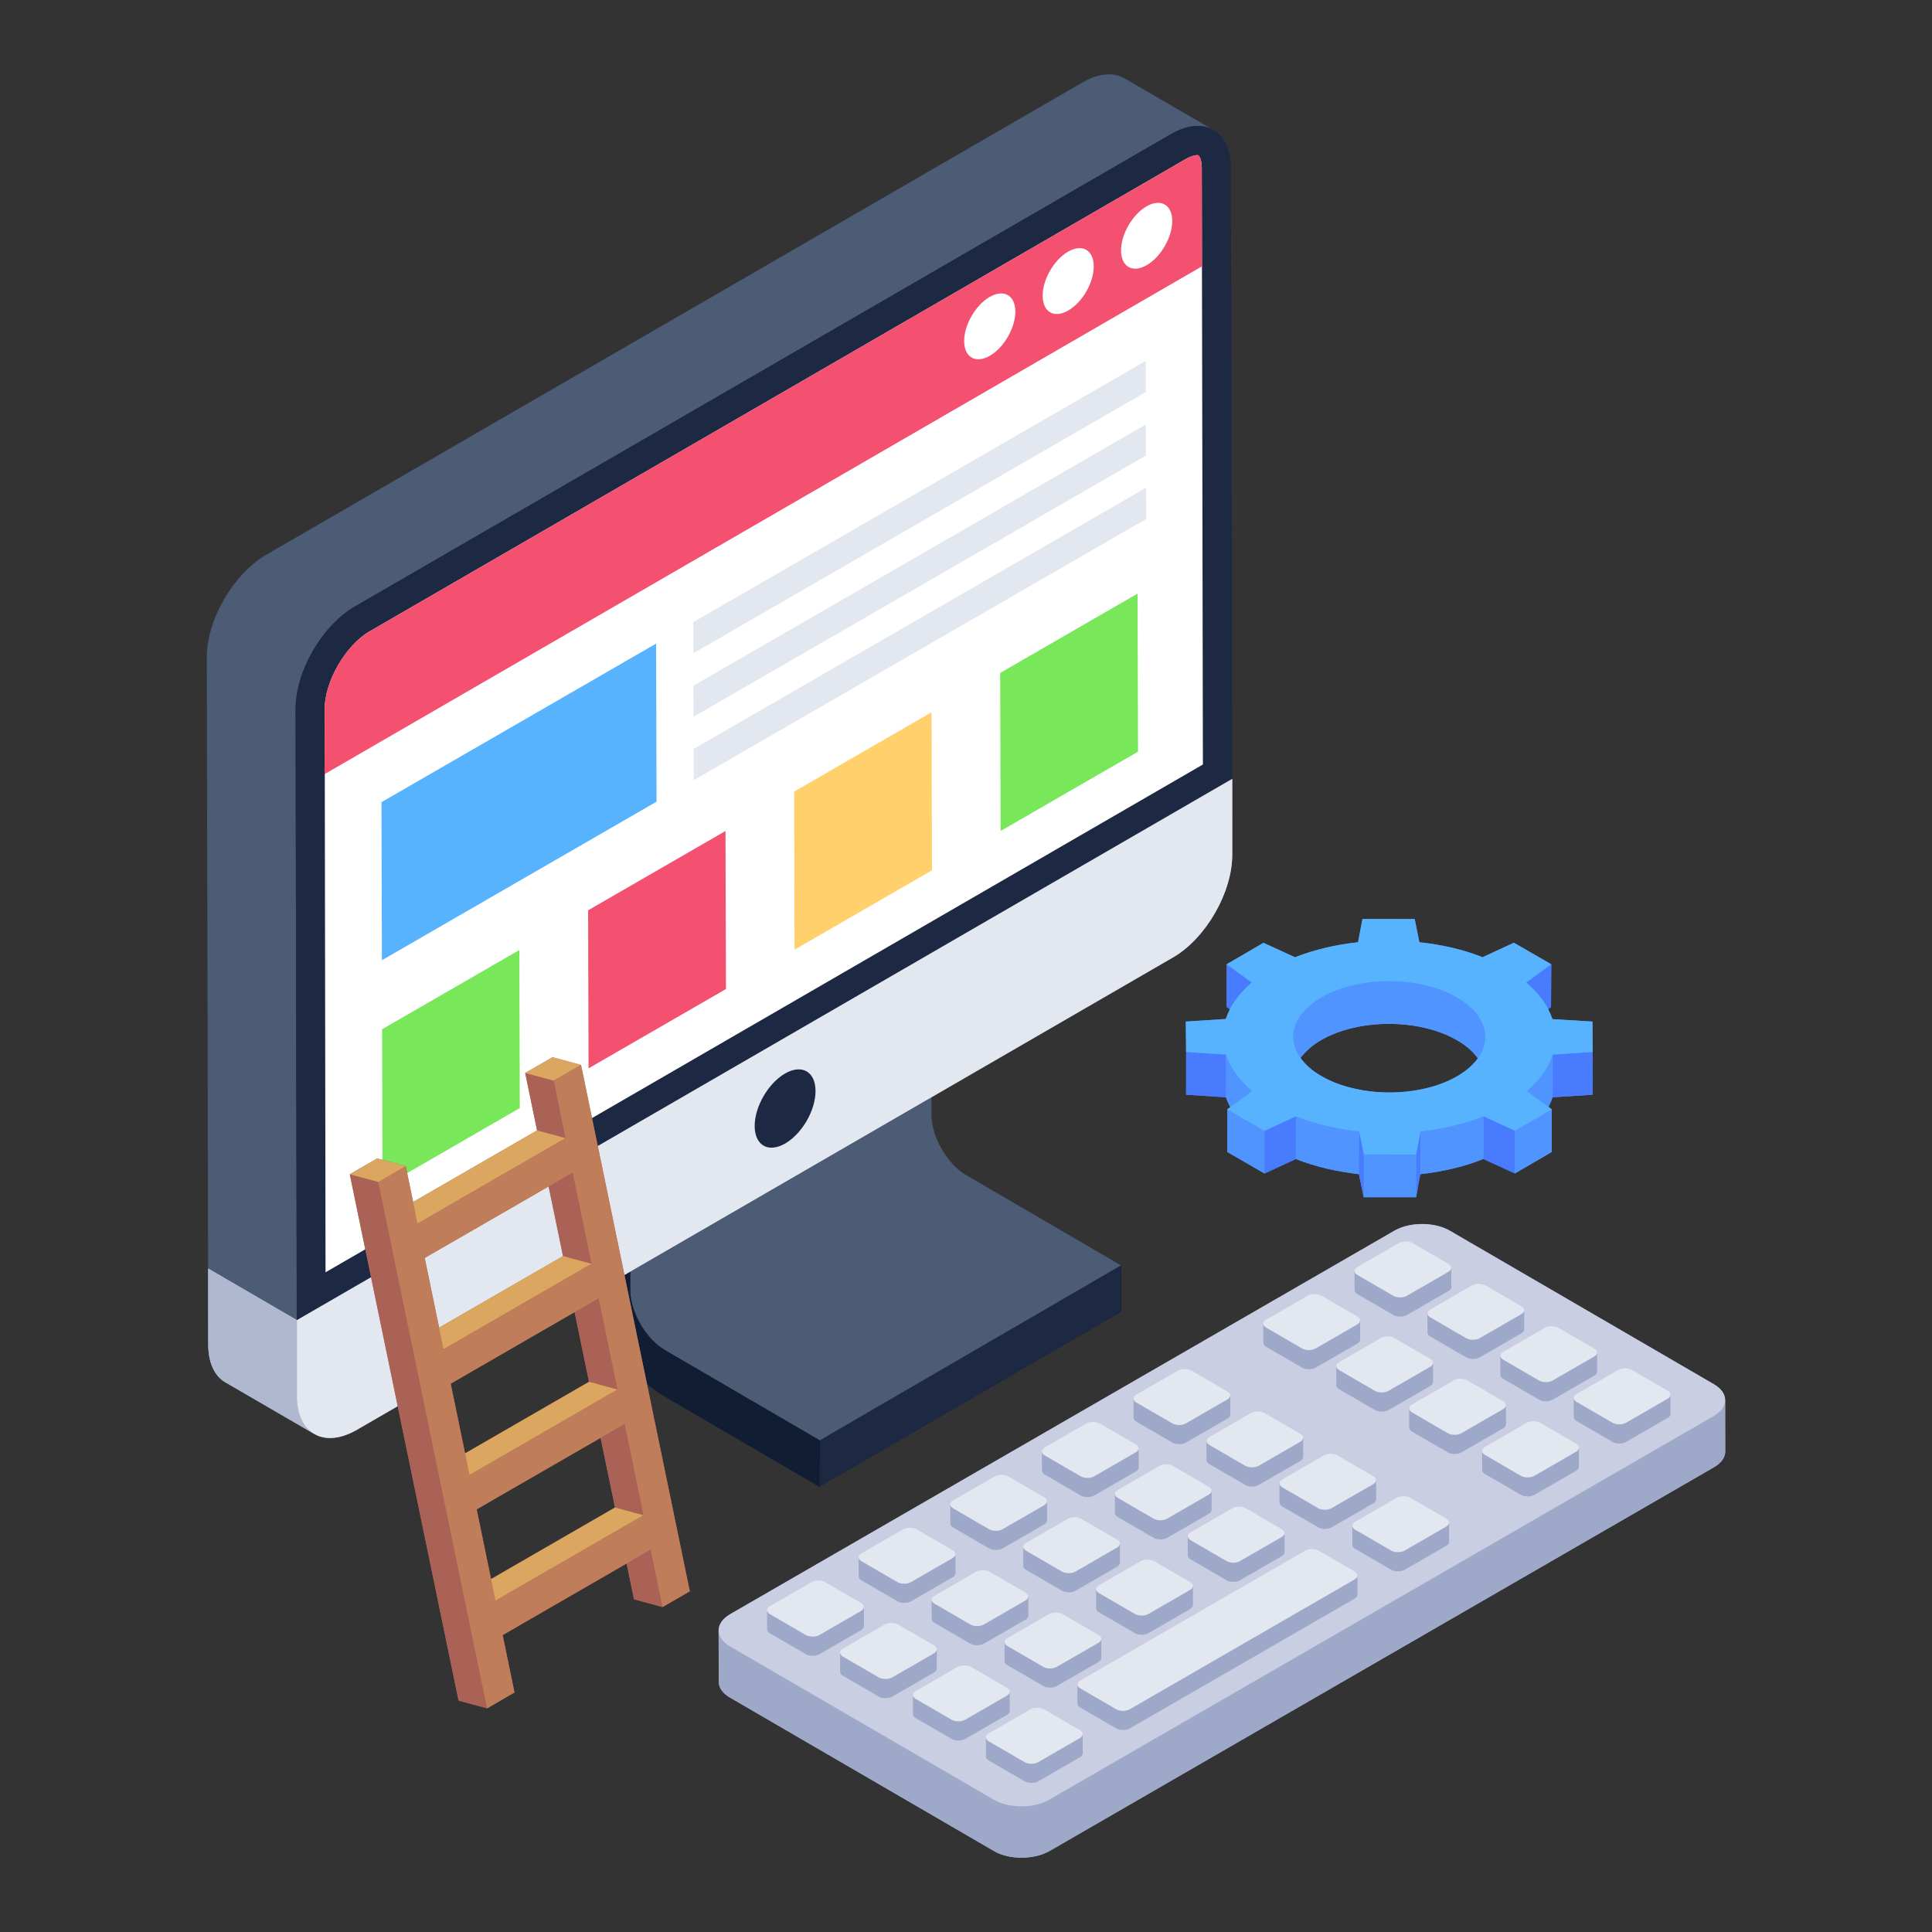 <!-- icon666.com - MILLIONS vector ICONS FREE --><svg id="Layer_1" enable-background="new 0 0 52 52" viewBox="0 0 52 52" xmlns="http://www.w3.org/2000/svg"><rect x="0" y="0" width="52" height="52" fill="#333333" stroke="none"/><g id="User_Interface"><g><g><g><path d="m30.175 34.054v1.25l-8.12 4.71-4.15-2.42c-1.13-.65-2.04-2.22-2.03-3.51l.01-3.24 1.09.62v.01l8.11-4.72-.01 3.24c0 .6.42 1.34.94 1.64z" fill="#111d33"></path><g><g><path d="m22.063 38.767 8.113-4.715-.004 1.25-8.113 4.715z" fill="#1d2943"></path></g></g><g><g><path d="m30.174 34.056-8.111 4.712-4.157-2.424c-.522-.299-.944-1.028-.944-1.634l.008-3.238 8.111-4.719-.008 3.246c0 .599.422 1.335.944 1.634z" fill="#4c5c75"></path></g></g><g><g><path d="m16.97 31.468-.009 3.243c-.002.602.423 1.333.943 1.633l4.16 2.424-.004 1.25-4.16-2.424c-1.122-.648-2.03-2.221-2.027-3.51l.009-3.243z" fill="#111d33"></path></g></g><g><path d="m8.435 38.574c-.02-.01-.04-.02-.06-.04-.04-.02-.07-.05-.1-.09.05.05.1.09.16.13z" fill="#b0b8cf"></path></g><g><path d="m33.165 23.004c0 1.02-.71 2.26-1.6 2.77l-21.96 12.71c-.46.26-.88.28-1.17.09-.02-.01-.04-.02-.06-.04l-2.31-1.33c-.28-.16-.46-.52-.46-1.02l-.04-18.48c0-1.02.71-2.26 1.59-2.77l21.97-12.71c.45-.26.85-.28 1.15-.12l2.33 1.37c.01.01.02.02.03.02.3.15.49.52.49 1.04z" fill="#1d2943"></path></g><g><path d="m5.565 17.704c-.006-1.018.712-2.255 1.594-2.77l21.97-12.712c.447-.26.848-.283 1.142-.113l2.391 1.391c-.294-.17-.695-.147-1.142.107l-21.97 12.718c-.882.509-1.6 1.752-1.594 2.77l.034 18.475c.006.509.181.859.469 1.029l-2.391-1.391c-.288-.164-.463-.52-.463-1.023z" fill="#4c5c75"></path></g><g><path d="m31.521 3.609c.884-.511 1.605-.1 1.608.92l.038 18.475c.003 1.016-.713 2.256-1.597 2.766l-21.969 12.716c-.884.511-1.605.1-1.608-.916l-.038-18.475c-.003-1.02.713-2.26 1.597-2.771z" fill="#1d2943"></path></g><g fill="#b0b8cf"><path d="m33.165 20.964v2.04c0 1.02-.71 2.26-1.6 2.77l-21.96 12.71c-.46.26-.88.28-1.17.09-.06-.04-.11-.08-.16-.13.03.04.06.07.1.09l-2.31-1.33c-.28-.16-.46-.52-.46-1.02v-2.04l2.39 1.39z"></path><path d="m8.435 38.574c-.02-.01-.04-.02-.06-.04-.04-.02-.07-.05-.1-.09.05.05.1.09.16.13z"></path></g><g><path d="m7.991 37.569.002-2.037-2.392-1.392.004 2.044c0 .503.175.859.463 1.023l2.391 1.391c-.288-.17-.464-.52-.469-1.029z" fill="#b0b8cf"></path></g><g><path d="m33.166 20.966v2.038c.003 1.016-.713 2.256-1.597 2.766l-21.969 12.716c-.884.511-1.605.1-1.608-.916l0-2.038z" fill="#e3e7f0"></path></g><g><path d="m21.128 28.895c.454-.262.82-.053.822.468.002.521-.363 1.152-.816 1.414-.454.262-.82.053-.822-.468-.001-.521.363-1.152.816-1.414z" fill="#1d2943"></path></g><g><path d="m32.376 20.577-23.614 13.667-.023-15.149c-.008-.741.561-1.723 1.201-2.097l21.97-12.715c.179-.101.288-.109.327-.109.047.016.109.117.109.359z" fill="#fff"></path></g><g><path d="m32.35 7.169-23.614 13.667.003-1.741c-.008-.741.561-1.723 1.201-2.097l21.97-12.715c.179-.101.288-.109.327-.109.047.016.109.117.109.359z" fill="#f45170"></path></g><path d="m46.435 37.694v1.37c0 .16-.1.31-.31.43l-17.88 10.33c-.41.23-1.08.24-1.49 0l-7.1-4.13c-.21-.12-.31-.27-.31-.43v-1.38c0 .007.007.016.007.024-.011-.168.079-.333.303-.464l17.88-10.32c.41-.24 1.08-.24 1.49 0l7.1 4.13c.21.12.31.28.31.44z" fill="#9ea9c9"></path><g><g><path d="m46.435 39.065c0 .158-.1.311-.311.432l-17.879 10.323c-.411.237-1.08.242-1.491 0l-7.103-4.126c-.205-.116-.306-.274-.306-.432l-.005-1.382c0 .158.1.316.306.432l7.103 4.126c.411.242 1.08.237 1.491 0l17.879-10.323c.211-.121.311-.274.311-.432z" fill="#9ea9c9"></path></g><g><path d="m19.652 43.446c-.414.239-.416.627-.005.866l7.103 4.128c.411.239 1.078.237 1.492-.002l17.878-10.322c.414-.239.416-.624.005-.862l-7.103-4.128c-.411-.239-1.078-.241-1.492-.002z" fill="#c9cee2"></path></g><g><g><g><path d="m30.585 37.536c-.104.06-.101.155-.001.214l.966.561c.1.058.265.06.369 0l1.117-.645c.101-.058.101-.155.001-.214l-.966-.561c-.1-.058-.268-.058-.369-0z" fill="#e3e7f0"></path></g></g><g><g><path d="m28.119 38.96c-.104.06-.101.155-.001.214l.966.561c.1.058.265.06.369 0l1.117-.645c.104-.06.101-.155.001-.214l-.966-.561c-.1-.058-.265-.06-.369-0z" fill="#e3e7f0"></path></g></g><g><g><path d="m25.653 40.384c-.104.06-.101.155-.001.214l.966.561c.1.058.265.06.369 0l1.117-.645c.104-.06.101-.155.001-.214l-.966-.561c-.1-.058-.265-.06-.369-0z" fill="#e3e7f0"></path></g></g><g><g><path d="m23.187 41.808c-.104.06-.101.155-.001.214l.966.561c.1.058.265.06.369 0l1.117-.645c.104-.06.101-.155.001-.214l-.966-.561c-.1-.058-.265-.06-.369-0z" fill="#e3e7f0"></path></g></g><g><g><path d="m20.721 43.231c-.101.058-.101.155-.001.214l.966.561c.1.058.268.058.369 0l1.12-.647c.101-.058.101-.155.001-.214l-.966-.561c-.1-.058-.268-.058-.369-0z" fill="#e3e7f0"></path></g></g><g><g><path d="m32.551 38.678c-.104.06-.105.153-.001.214l.963.559c.1.058.265.06.369 0l1.117-.645c.101-.058.101-.155.001-.214l-.963-.559c-.104-.06-.268-.058-.369 0z" fill="#e3e7f0"></path></g></g><g><g><path d="m30.085 40.102c-.104.06-.105.153-.001.214l.963.559c.1.058.265.06.369 0l1.117-.645c.104-.06.101-.155.001-.214l-.963-.559c-.104-.06-.265-.06-.369 0z" fill="#e3e7f0"></path></g></g><g><g><path d="m27.619 41.526c-.104.06-.105.153-.001.214l.963.559c.1.058.265.06.369 0l1.117-.645c.104-.06.101-.155.001-.214l-.963-.559c-.104-.06-.265-.06-.369-0z" fill="#e3e7f0"></path></g></g><g><g><path d="m25.153 42.95c-.104.06-.105.153-.001.214l.963.559c.1.058.265.06.369 0l1.117-.645c.104-.06.101-.155.001-.214l-.963-.559c-.104-.06-.265-.06-.369-0z" fill="#e3e7f0"></path></g></g><g><g><path d="m22.687 44.373c-.101.058-.105.153-.001.214l.963.559c.1.058.268.058.369 0l1.12-.647c.101-.058.101-.155.001-.214l-.963-.559c-.104-.06-.268-.058-.369-0z" fill="#e3e7f0"></path></g></g><g><g><path d="m34.513 39.819c-.104.06-.105.153-.001.214l.963.559c.104.06.265.06.369 0l1.117-.645c.101-.058.105-.153.001-.214l-.963-.559c-.104-.06-.268-.058-.369-0z" fill="#e3e7f0"></path></g></g><g><g><path d="m32.047 41.242c-.104.06-.105.153-.001.214l.963.559c.104.06.265.06.369 0l1.117-.645c.104-.06.105-.153.001-.214l-.963-.559c-.104-.06-.265-.06-.369-0z" fill="#e3e7f0"></path></g></g><g><g><path d="m29.581 42.666c-.104.06-.105.153-.001.214l.963.559c.104.06.265.06.369 0l1.117-.645c.104-.06.105-.153.001-.214l-.963-.559c-.104-.06-.265-.06-.369-0z" fill="#e3e7f0"></path></g></g><g><g><path d="m27.115 44.09c-.104.06-.105.153-.001.214l.963.559c.104.06.265.06.369 0l1.117-.645c.104-.06.105-.153.001-.214l-.963-.559c-.104-.06-.265-.06-.369-0z" fill="#e3e7f0"></path></g></g><g><g><path d="m24.649 45.514c-.101.058-.105.153-.001.214l.963.559c.104.06.268.058.369 0l1.12-.647c.101-.058.105-.153.001-.214l-.963-.559c-.104-.06-.268-.058-.369-0z" fill="#e3e7f0"></path></g></g><g><g><path d="m36.475 40.959c-.104.06-.101.155-.001.214l.966.561c.1.058.265.06.369 0l1.117-.645c.101-.058.101-.155.001-.214l-.966-.561c-.1-.058-.268-.058-.369 0z" fill="#e3e7f0"></path></g></g><g><g><path d="m29.077 45.23c-.104.06-.101.155-.001.214l.966.561c.1.058.265.06.369 0l6.049-3.492c.104-.06.101-.155.001-.214l-.966-.561c-.1-.058-.265-.06-.369-0z" fill="#e3e7f0"></path></g></g><g><g><path d="m26.611 46.654c-.101.058-.101.155-.001.214l.966.561c.1.058.268.058.369 0l1.12-.647c.101-.058.101-.155.001-.214l-.966-.561c-.1-.058-.268-.058-.369-0z" fill="#e3e7f0"></path></g></g><g><g><path d="m36.534 34.102c-.104.06-.101.155-.001.214l.966.561c.1.058.265.06.369 0l1.117-.645c.104-.06.101-.155.001-.214l-.966-.561c-.1-.058-.265-.06-.369-0z" fill="#e3e7f0"></path></g></g><g><g><path d="m34.078 35.52c-.101.058-.101.155-.001.214l.966.561c.1.058.268.058.369 0l1.12-.647c.101-.058.101-.155.001-.214l-.966-.561c-.1-.058-.268-.058-.369-0z" fill="#e3e7f0"></path></g></g><g><g><path d="m38.499 35.244c-.104.06-.105.153-.001.214l.963.559c.1.058.265.06.369 0l1.117-.645c.104-.06.101-.155.001-.214l-.963-.559c-.104-.06-.265-.06-.369 0z" fill="#e3e7f0"></path></g></g><g><g><path d="m36.043 36.662c-.101.058-.105.153-.001.214l.963.559c.1.058.268.058.369 0l1.12-.647c.101-.058.101-.155.001-.214l-.963-.559c-.104-.06-.268-.058-.369 0z" fill="#e3e7f0"></path></g></g><g><g><path d="m40.461 36.384c-.104.06-.105.153-.001.214l.963.559c.104.06.265.06.369 0l1.117-.645c.104-.06.105-.153.001-.214l-.963-.559c-.104-.06-.265-.06-.369-0z" fill="#e3e7f0"></path></g></g><g><g><path d="m38.005 37.802c-.101.058-.105.153-.001.214l.963.559c.104.06.268.058.369 0l1.12-.647c.101-.058.105-.153.001-.214l-.963-.559c-.104-.06-.268-.058-.369-0z" fill="#e3e7f0"></path></g></g><g><g><path d="m42.433 37.519c-.101.058-.101.155-.001.214l.966.561c.1.058.268.058.369 0l1.12-.647c.101-.058.101-.155.001-.214l-.966-.561c-.1-.058-.268-.058-.369-0z" fill="#e3e7f0"></path></g></g><g enable-background="new"><g><g><path d="m30.586 38.265.966.561c.1.058.265.06.369 0l1.117-.645c.051-.029.076-.069.076-.108l-.001-.515c0.0.039-.025.078-.076.108l-1.117.645c-.104.06-.269.058-.369 0l-.966-.561c-.05-.029-.076-.068-.076-.106l.001.515c0.0.039.026.077.076.106z" fill="#9ea9c9"></path></g><g><path d="m28.12 39.689.966.561c.1.058.265.06.369 0l1.117-.645c.052-.03.077-.069.077-.107l-.001-.515c0.0.039-.025.077-.077.107l-1.117.645c-.104.06-.269.058-.369 0l-.966-.561c-.05-.029-.076-.068-.076-.106l.001.515c0.0.039.026.077.076.106z" fill="#9ea9c9"></path></g><g><path d="m25.654 41.113.966.561c.1.058.265.06.369 0l1.117-.645c.052-.03.077-.069.077-.107l-.001-.515c0.0.039-.025.077-.077.107l-1.117.645c-.104.06-.269.058-.369 0l-.966-.561c-.05-.029-.076-.068-.076-.106l.001.515c0.0.039.026.077.076.106z" fill="#9ea9c9"></path></g><g><path d="m23.188 42.537.966.561c.1.058.265.06.369 0l1.117-.645c.052-.03.077-.069.077-.107l-.001-.515c0.0.039-.025.077-.077.107l-1.117.645c-.104.06-.269.058-.369 0l-.966-.561c-.05-.029-.076-.068-.076-.106l.001.515c0.0.039.026.077.076.106z" fill="#9ea9c9"></path></g><g><path d="m23.253 43.767-.001-.515c0.0.039-.025.078-.076.108l-1.12.647c-.101.058-.269.058-.369 0l-.966-.561c-.05-.029-.075-.067-.075-.106l.001.515c0.0.039.025.077.075.106l.966.561c.1.058.268.058.369 0l1.12-.647c.051-.029.076-.069.076-.108z" fill="#9ea9c9"></path></g><g><path d="m32.472 38.786.001.515c0.0.038.026.076.077.106l.963.559c.1.058.265.06.369 0l1.117-.645c.051-.029.076-.069.076-.108l-.001-.515c0.0.039-.025.078-.076.108l-1.117.645c-.104.06-.269.058-.369 0l-.963-.559c-.051-.03-.077-.068-.077-.106z" fill="#9ea9c9"></path></g><g><path d="m30.085 40.831.963.559c.1.058.265.06.369 0l1.117-.645c.052-.03.077-.069.077-.107l-.001-.515c0.0.039-.025.077-.077.107l-1.117.645c-.104.06-.269.058-.369 0l-.963-.559c-.051-.03-.077-.068-.077-.106l.001.515c0.0.038.026.076.077.106z" fill="#9ea9c9"></path></g><g><path d="m28.58 42.299-.963-.559c-.051-.03-.077-.068-.077-.106l.001.515c0.0.038.026.076.077.106l.963.559c.1.058.265.06.369 0l1.117-.645c.052-.03.077-.069.077-.107l-.001-.515c0.0.039-.025.077-.077.107l-1.117.645c-.104.06-.269.058-.369-0z" fill="#9ea9c9"></path></g><g><path d="m26.114 43.723-.963-.559c-.051-.03-.077-.068-.077-.106l.001.515c0.0.038.026.076.077.106l.963.559c.1.058.265.06.369 0l1.117-.645c.052-.03.077-.069.077-.107l-.001-.515c0.0.039-.025.077-.077.107l-1.117.645c-.104.06-.269.058-.369 0z" fill="#9ea9c9"></path></g><g><path d="m25.215 44.908-.001-.515c0.0.039-.025.078-.076.108l-1.12.647c-.101.058-.269.058-.369 0l-.963-.559c-.051-.03-.076-.068-.076-.106l.001.515c0.0.038.025.076.076.106l.963.559c.1.058.268.058.369 0l1.12-.647c.051-.029.076-.068.076-.108z" fill="#9ea9c9"></path></g><g><path d="m35.845 41.107 1.117-.645c.051-.03.077-.069.077-.108l-.001-.515c0.0.039-.026.078-.077.108l-1.117.645c-.104.06-.265.06-.369 0l-.963-.559c-.051-.03-.077-.068-.077-.106l.001.515c0.0.038.026.076.077.106l.963.559c.104.06.265.06.369 0z" fill="#9ea9c9"></path></g><g><path d="m33.379 42.531 1.117-.645c.052-.03.079-.069.079-.108l-.001-.515c0.0.039-.026.077-.079.108l-1.117.645c-.104.06-.265.06-.369 0l-.963-.559c-.051-.03-.077-.068-.077-.106l.001.515c0.0.038.026.076.077.106l.963.559c.104.06.265.06.369 0z" fill="#9ea9c9"></path></g><g><path d="m30.913 43.955 1.117-.645c.052-.03.079-.069.079-.108l-.001-.515c0.0.039-.026.077-.079.108l-1.117.645c-.104.06-.265.06-.369 0l-.963-.559c-.051-.03-.077-.068-.077-.106l.001.515c0.0.038.026.076.077.106l.963.559c.104.06.265.06.369-0z" fill="#9ea9c9"></path></g><g><path d="m27.115 44.819.963.559c.104.06.265.06.369 0l1.117-.645c.052-.03.079-.069.079-.108l-.001-.515c0.0.039-.026.077-.079.108l-1.117.645c-.104.06-.265.06-.369 0l-.963-.559c-.051-.03-.077-.068-.077-.106l.001.515c0.0.038.026.076.077.106z" fill="#9ea9c9"></path></g><g><path d="m27.178 46.048-.001-.515c0.0.039-.026.078-.077.108l-1.12.647c-.101.058-.265.06-.369 0l-.963-.559c-.051-.03-.076-.068-.076-.106l.001.515c0.0.038.025.076.076.106l.963.559c.104.06.268.058.369 0l1.12-.647c.051-.03.077-.069.077-.108z" fill="#9ea9c9"></path></g><g><path d="m38.926 41.089-1.117.645c-.104.06-.269.058-.369 0l-.966-.561c-.05-.029-.076-.068-.076-.106l.001.515c0.0.039.026.077.076.106l.966.561c.1.058.265.06.369 0l1.117-.645c.051-.029.076-.069.076-.108l-.001-.515c0.0.039-.025.078-.076.108z" fill="#9ea9c9"></path></g><g><path d="m36.459 42.513-6.049 3.492c-.104.06-.269.058-.369 0l-.966-.561c-.05-.029-.076-.068-.076-.106l.001.515c0.0.039.026.077.076.106l.966.561c.1.058.265.06.369 0l6.049-3.492c.052-.03.077-.069.077-.107l-.001-.515c0.0.039-.025.077-.077.107z" fill="#9ea9c9"></path></g><g><path d="m29.065 46.782-1.12.647c-.101.058-.269.058-.369 0l-.966-.561c-.05-.029-.075-.067-.075-.106l.001.515c0.0.039.025.077.075.106l.966.561c.1.058.268.058.369 0l1.12-.647c.051-.029.076-.069.076-.108l-.001-.515c0.0.039-.025.078-.076.108z" fill="#9ea9c9"></path></g><g><path d="m36.534 34.831.966.561c.1.058.265.06.369 0l1.117-.645c.052-.03.077-.069.077-.107l-.001-.515c0.0.039-.025.077-.077.107l-1.117.645c-.104.06-.269.058-.369 0l-.966-.561c-.05-.029-.076-.068-.076-.106l.001.515c0.0.039.026.077.076.106z" fill="#9ea9c9"></path></g><g><path d="m34.078 36.249.966.561c.1.058.268.058.369 0l1.12-.647c.051-.029.076-.068.076-.108l-.001-.515c0.0.039-.025.078-.076.108l-1.12.647c-.101.058-.269.058-.369 0l-.966-.561c-.05-.029-.075-.067-.075-.106l.001.515c0.0.039.025.077.075.106z" fill="#9ea9c9"></path></g><g><path d="m38.42 35.352.001.515c0.0.038.026.076.077.106l.963.559c.1.058.265.06.369 0l1.117-.645c.052-.03.077-.069.077-.107l-.001-.515c0.0.039-.025.077-.077.107l-1.117.645c-.104.06-.269.058-.369 0l-.963-.559c-.051-.03-.077-.068-.077-.106z" fill="#9ea9c9"></path></g><g><path d="m37.375 37.951 1.12-.647c.051-.029.076-.068.076-.108l-.001-.515c0.0.039-.025.078-.076.108l-1.12.647c-.101.058-.269.058-.369 0l-.963-.559c-.051-.03-.076-.068-.076-.106l.001.515c0.0.038.025.076.076.106l.963.559c.1.058.268.058.369 0z" fill="#9ea9c9"></path></g><g><path d="m40.382 36.492.001.515c0.0.038.026.076.077.106l.963.559c.104.06.265.06.369 0l1.117-.645c.052-.03.079-.069.079-.108l-.001-.515c0.0.039-.026.077-.079.108l-1.117.645c-.104.06-.265.06-.369 0l-.963-.559c-.051-.03-.077-.068-.077-.106z" fill="#9ea9c9"></path></g><g><path d="m40.534 38.336-.001-.515c0.0.039-.026.078-.077.108l-1.12.647c-.101.058-.265.06-.369 0l-.963-.559c-.051-.03-.076-.068-.076-.106l.001.515c0.0.038.025.076.076.106l.963.559c.104.06.268.058.369 0l1.12-.647c.051-.03.077-.069.077-.108z" fill="#9ea9c9"></path></g><g><path d="m44.963 37.539c0.0.039-.025.078-.076.108l-1.12.647c-.101.058-.269.058-.369 0l-.966-.561c-.05-.029-.075-.067-.075-.106l.001.515c0.0.039.025.077.075.106l.966.561c.1.058.268.058.369 0l1.12-.647c.051-.029.076-.069.076-.108z" fill="#9ea9c9"></path></g><g><path d="m42.421 39.071-1.12.647c-.101.058-.269.058-.369 0l-.966-.561c-.05-.029-.075-.067-.075-.106l.001.515c0.0.039.025.077.075.106l.966.561c.1.058.268.058.369 0l1.12-.647c.051-.029.076-.069.076-.108l-.001-.515c0.0.039-.025.078-.076.108z" fill="#9ea9c9"></path></g></g><g><g><path d="m39.967 38.943c-.101.058-.101.155-.001.214l.966.561c.1.058.268.058.369-0l1.12-.647c.101-.058.101-.155.001-.214l-.966-.561c-.1-.058-.268-.058-.369 0z" fill="#e3e7f0"></path></g></g></g></g></g><g><g><g><path d="m30.861 5.553c.379-.219.688-.043.69.393.001.439-.306.971-.685 1.19-.382.221-.692.044-.693-.395-.001-.435.306-.968.688-1.188z" fill="#fff"></path></g></g><g><g><path d="m28.748 6.774c.382-.221.688-.043.69.393.001.439-.303.97-.685 1.19-.382.221-.688.043-.69-.397-.001-.435.303-.966.685-1.187z" fill="#fff"></path></g></g><g><g><path d="m26.638 7.992c.379-.219.688-.043.69.393.001.439-.306.971-.685 1.19-.382.221-.692.044-.693-.395-.001-.435.306-.968.688-1.188z" fill="#fff"></path></g></g></g><g><g><g><path d="m17.659 17.323.012 4.254-7.392 4.268-.012-4.254z" fill="#57b3fe"></path></g></g><g><g><path d="m13.978 25.57.012 4.254-3.694 2.133-.012-4.254z" fill="#78e75a"></path></g></g><g><g><path d="m19.527 22.366.012 4.254-3.698 2.135-.012-4.254z" fill="#f45170"></path></g></g><g><g><path d="m25.072 19.171.012 4.254-3.698 2.135-.012-4.254z" fill="#ffd06c"></path></g></g><g><g><path d="m30.618 15.977.012 4.254-3.698 2.135-.012-4.254z" fill="#78e75a"></path></g></g><g enable-background="new"><g><g><path d="m30.846 13.127.002.842-12.176 7.03-.002-.842z" fill="#e3e7f0"></path></g></g><g><g><path d="m30.841 11.424.002.837-12.176 7.03-.002-.837z" fill="#e3e7f0"></path></g></g></g><g><g><path d="m30.836 9.715.002.837-12.176 7.03-.002-.837z" fill="#e3e7f0"></path></g></g></g><path d="m41.785 27.434c-.03-.09-.09-.18-.13-.26l.09-.07.01-1.15-1.01-.58-.84.39c-.52-.21-1.1-.34-1.7-.4l-.13-.63h-1.4l-.12.63c-.6.06-1.18.2-1.7.4l-.85-.39-.99.58v1.15l.1.07c-.04.09-.09.17-.12.25l-1.08.07.01.82v1.15l1.07.07c.03.09.09.17.13.26l-.09.06v1.15l1 .58.84-.39c.53.21 1.11.34 1.7.41l.13.62h1.41l.11-.62c.6-.07 1.18-.2 1.7-.41l.85.39.99-.58v-1.15l-.1-.07c.04-.08.1-.17.12-.25l1.08-.07v-1.97zm-2.56 1.53c-1.01.59-2.64.59-3.66 0-.25-.14-.43-.31-.56-.49.13-.17.31-.34.55-.48 1.01-.58 2.64-.58 3.65 0 .26.14.44.31.57.49-.12.17-.31.34-.55.48z" fill="#5094ff"></path><g><g><g enable-background="new"><g><g><path d="m41.75 25.953-.003 1.149-.67.491.003-1.149z" fill="#497bfe"></path></g></g><g><g><path d="m33.691 26.443-.003 1.149-.673-.49.003-1.149z" fill="#497bfe"></path></g></g><g><g><path d="m39.977 27.912-.003 1.149c.001-.386-.254-.773-.765-1.068-1.012-.585-2.645-.582-3.651.003-.502.292-.754.673-.755 1.054l.003-1.149c.001-.381.253-.762.755-1.054 1.006-.585 2.638-.587 3.651-.003.511.295.766.682.765 1.068z" fill="#5094ff"></path></g></g><g><g><path d="m42.869 28.314-.003 1.149-1.078.071.003-1.149z" fill="#497bfe"></path></g></g><g><g><path d="m32.997 28.384-.003 1.149-1.072-.07.003-1.149z" fill="#497bfe"></path></g></g><g><g><path d="m41.791 28.385-.003 1.149c-.108.347-.342.681-.696.983l.003-1.149c.355-.303.588-.637.696-.983z" fill="#5094ff"></path></g></g><g><g><path d="m33.705 29.367-.003 1.149c-.358-.303-.593-.638-.707-.983l.003-1.149c.114.346.349.681.707.983z" fill="#5094ff"></path></g></g><g><g><path d="m40.777 30.434-.003 1.149-.848-.388.003-1.149z" fill="#497bfe"></path></g></g><g><g><path d="m41.767 29.858-.003 1.149-.99.575.003-1.149z" fill="#5094ff"></path></g></g><g><g><path d="m34.036 30.436-.003 1.149-1.001-.578.003-1.149z" fill="#5094ff"></path></g></g><g><g><path d="m34.882 30.047-.003 1.149-.846.39.003-1.149z" fill="#497bfe"></path></g></g><g><g><path d="m39.93 30.045-.003 1.149c-.521.207-1.097.343-1.698.408l.003-1.149c.601-.065 1.176-.201 1.698-.408z" fill="#5094ff"></path></g></g><g><g><path d="m36.581 30.453-.003 1.149c-.597-.065-1.176-.2-1.7-.407l.003-1.149c.524.207 1.103.342 1.7.407z" fill="#5094ff"></path></g></g><g><g><path d="m38.232 30.453-.003 1.149-.115.622.003-1.149z" fill="#497bfe"></path></g></g><g><g><path d="m38.117 31.075-.003 1.149-1.411-.001.003-1.149z" fill="#5094ff"></path></g></g><g><g><path d="m41.094 29.368.673.49-.99.575-.848-.388c-.521.207-1.097.343-1.698.408l-.115.622-1.411-.001-.125-.621c-.597-.065-1.176-.2-1.7-.407l-.846.39-1.001-.578.67-.491c-.358-.303-.593-.638-.707-.983l-1.072-.07-.007-.817 1.074-.069c.112-.347.344-.682.699-.985l-.673-.49.99-.575.848.388c.521-.207 1.099-.342 1.695-.407l.12-.625 1.408.003.122.622c.599.064 1.178.199 1.702.405l.846-.39 1.001.578-.67.491c.358.303.593.638.705.985l1.075.069.009.816-1.078.071c-.108.347-.342.681-.696.983zm-5.528-.405c1.015.586 2.652.586 3.66-0 1.006-.585 1.001-1.533-.014-2.119-1.012-.585-2.645-.582-3.651.003-1.008.586-1.007 1.532.005 2.116z" fill="#57b3fe"></path></g></g><g><g><path d="m36.706 31.074-.003 1.149-.125-.621.003-1.149z" fill="#497bfe"></path></g></g></g></g></g></g><path d="m15.638 28.663-.768-.208-.734.424.32 1.546-3.336 1.926-.199-.964-.768-.208-.738.426 2.928 14.167.768.208.738-.426-.319-1.546 3.336-1.926.199.964.768.208.734-.424zm-4.207 5.195 3.336-1.926.388 1.876-3.336 1.926zm4.423 3.333-3.336 1.926-.388-1.876 3.336-1.926zm-3.024 3.433 3.336-1.926.388 1.876-3.336 1.926z" fill="#aa6256"></path><g enable-background="new"><g><g><path d="m17.831 43.254-.768-.208-.319-1.546.768.208z" fill="#aa6256"></path></g></g><g><g><path d="m17.32 40.783-.768-.208-.508-2.458.768.208z" fill="#aa6256"></path></g></g><g><g><path d="m16.621 37.4-.768-.208-.508-2.458.768.208z" fill="#aa6256"></path></g></g><g><g><path d="m13.337 43.083-.768-.208 3.984-2.3.768.208z" fill="#dba660"></path></g></g><g><g><path d="m15.922 34.017-.768-.208-.508-2.458.768.208z" fill="#aa6256"></path></g></g><g><g><path d="m12.638 39.7-.768-.208 3.984-2.3.768.208z" fill="#dba660"></path></g></g><g><g><path d="m15.223 30.633-.768-.208-.319-1.546.768.208z" fill="#aa6256"></path></g></g><g><g><path d="m14.903 29.087-.768-.208.735-.424.768.208z" fill="#dba660"></path></g></g><g><g><path d="m11.938 36.316-.768-.208 3.984-2.3.768.208z" fill="#dba660"></path></g></g><g><g><path d="m11.239 32.933-.768-.208 3.984-2.3.768.208z" fill="#dba660"></path></g></g><g><g><path d="m13.11 45.98-.768-.208-2.928-14.167.768.208z" fill="#aa6256"></path></g></g><g><g><path d="m14.903 29.087.735-.424 2.928 14.167-.735.424-.319-1.546-3.984 2.3.319 1.546-.738.426-2.928-14.167.738-.426.319 1.546 3.984-2.3zm1.019 4.929-.508-2.458-3.984 2.3.508 2.458zm1.399 6.767-.508-2.458-3.984 2.3.508 2.458zm-.699-3.383-.508-2.458-3.984 2.3.508 2.458z" fill="#bf7d5a"></path></g></g><g><g><path d="m10.182 31.813-.768-.208.738-.426.768.208z" fill="#dba660"></path></g></g></g></g></g></g></svg>